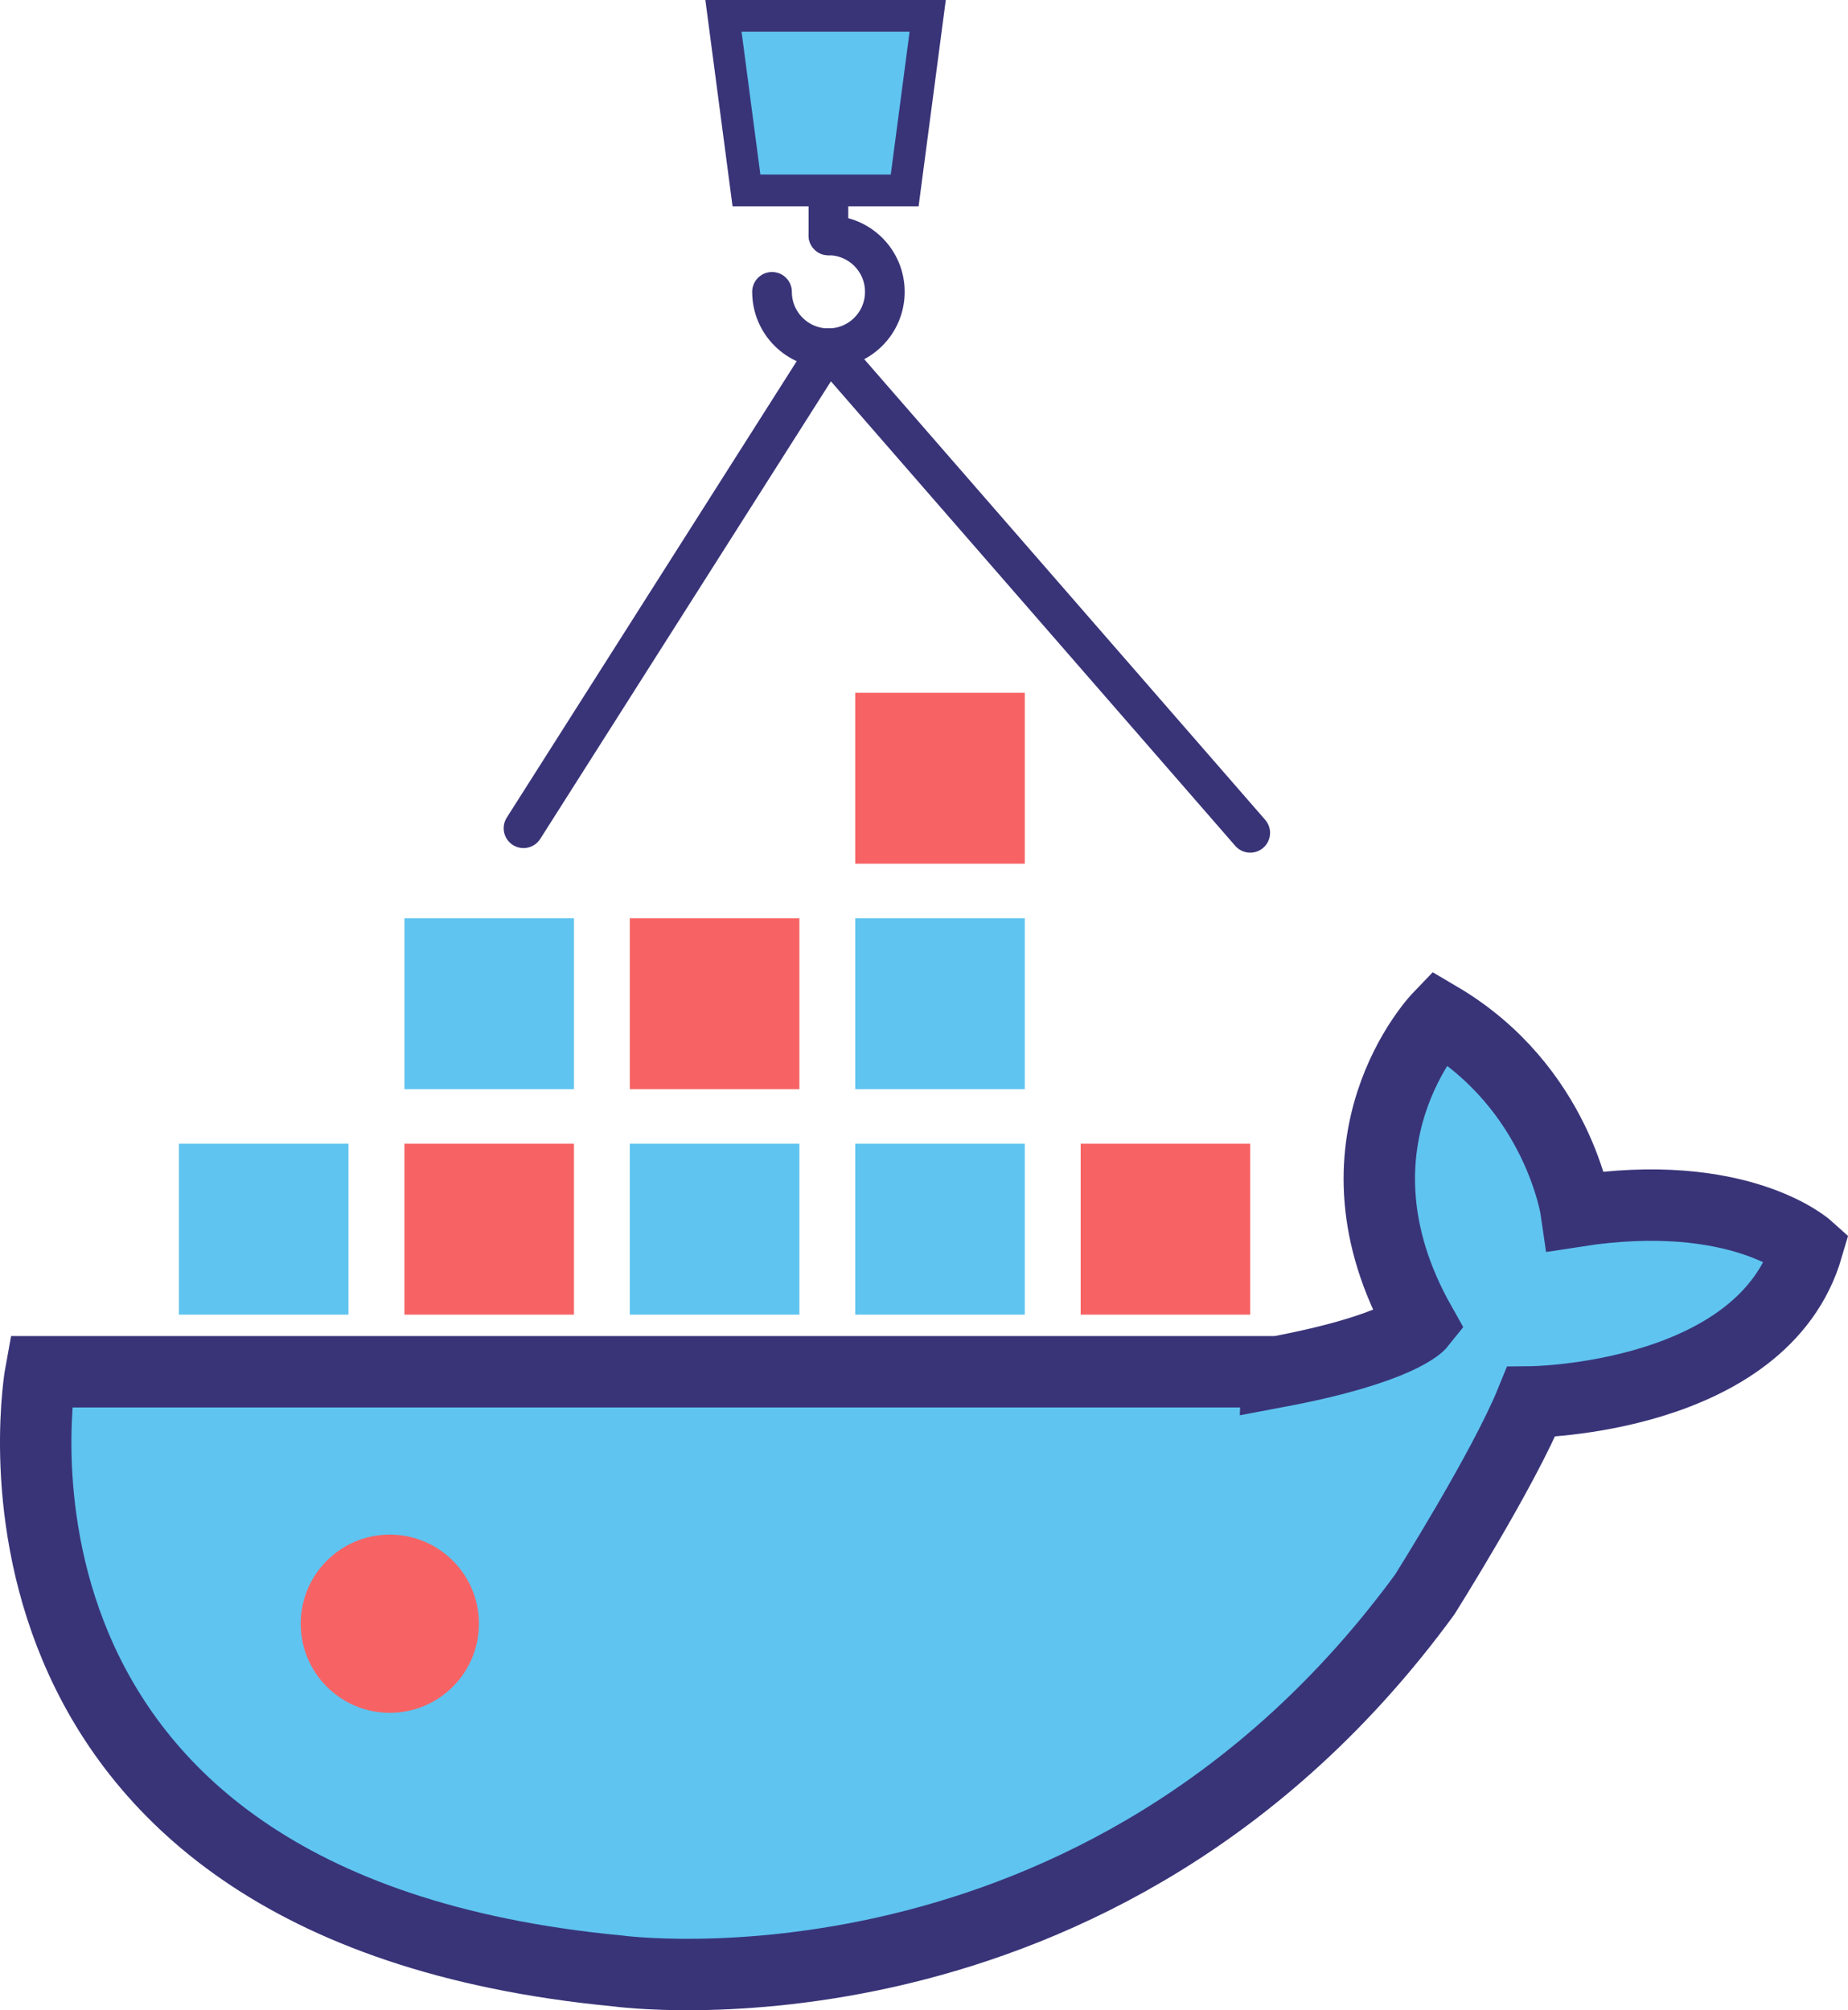 <?xml version="1.0" encoding="UTF-8"?><svg xmlns="http://www.w3.org/2000/svg" viewBox="0 0 232.91 253.34"><defs><style>.d{stroke-width:4px;}.d,.e,.f{stroke:#393478;stroke-miterlimit:10;}.d,.f,.g{fill:#5fc4f0;}.e{fill:none;stroke-linecap:round;stroke-width:5px;}.f{stroke-width:9px;}.h{fill:#f76364;}</style></defs><g id="a"/><g id="b"><g id="c"><g><path class="f" d="M160.96,172.88H5.14s-12.48,67.39,72.7,75.51c0,0,60.84,8.42,101.71-47.42,0,0,9.98-15.83,13.42-24.29,0,0,29.21-.28,34.83-19.46,0,0-8.66-7.76-29.13-4.58,0,0-2.22-15.54-17.32-24.43,0,0-15.21,15.8-2.34,38.61,0,0-2.52,3.16-18.05,6.08Z"/><rect class="g" x="22.55" y="144.14" width="21.37" height="21.54"/><rect class="h" x="50.97" y="144.14" width="21.37" height="21.54"/><rect class="g" x="79.38" y="144.14" width="21.37" height="21.54"/><rect class="g" x="107.79" y="144.14" width="21.37" height="21.54"/><rect class="g" x="50.97" y="115.73" width="21.37" height="21.54"/><rect class="h" x="79.38" y="115.73" width="21.37" height="21.54"/><rect class="g" x="107.79" y="115.73" width="21.37" height="21.54"/><rect class="h" x="107.79" y="87.31" width="21.37" height="21.54"/><rect class="h" x="136.2" y="144.14" width="21.37" height="21.54"/><circle class="h" cx="49.13" cy="204.63" r="11.23"/><polygon class="d" points="114.02 24 94.08 24 91.18 2 116.92 2 114.02 24"/><path class="e" d="M104.41,29.67c3.93,0,7.11,3.18,7.11,7.11s-3.18,7.11-7.11,7.11-7.11-3.18-7.11-7.11"/><line class="e" x1="104.41" y1="29.67" x2="104.41" y2="25.02"/><line class="e" x1="104.41" y1="43.89" x2="65.98" y2="104.38"/><line class="e" x1="104.41" y1="43.89" x2="157.57" y2="104.96"/></g></g></g></svg>